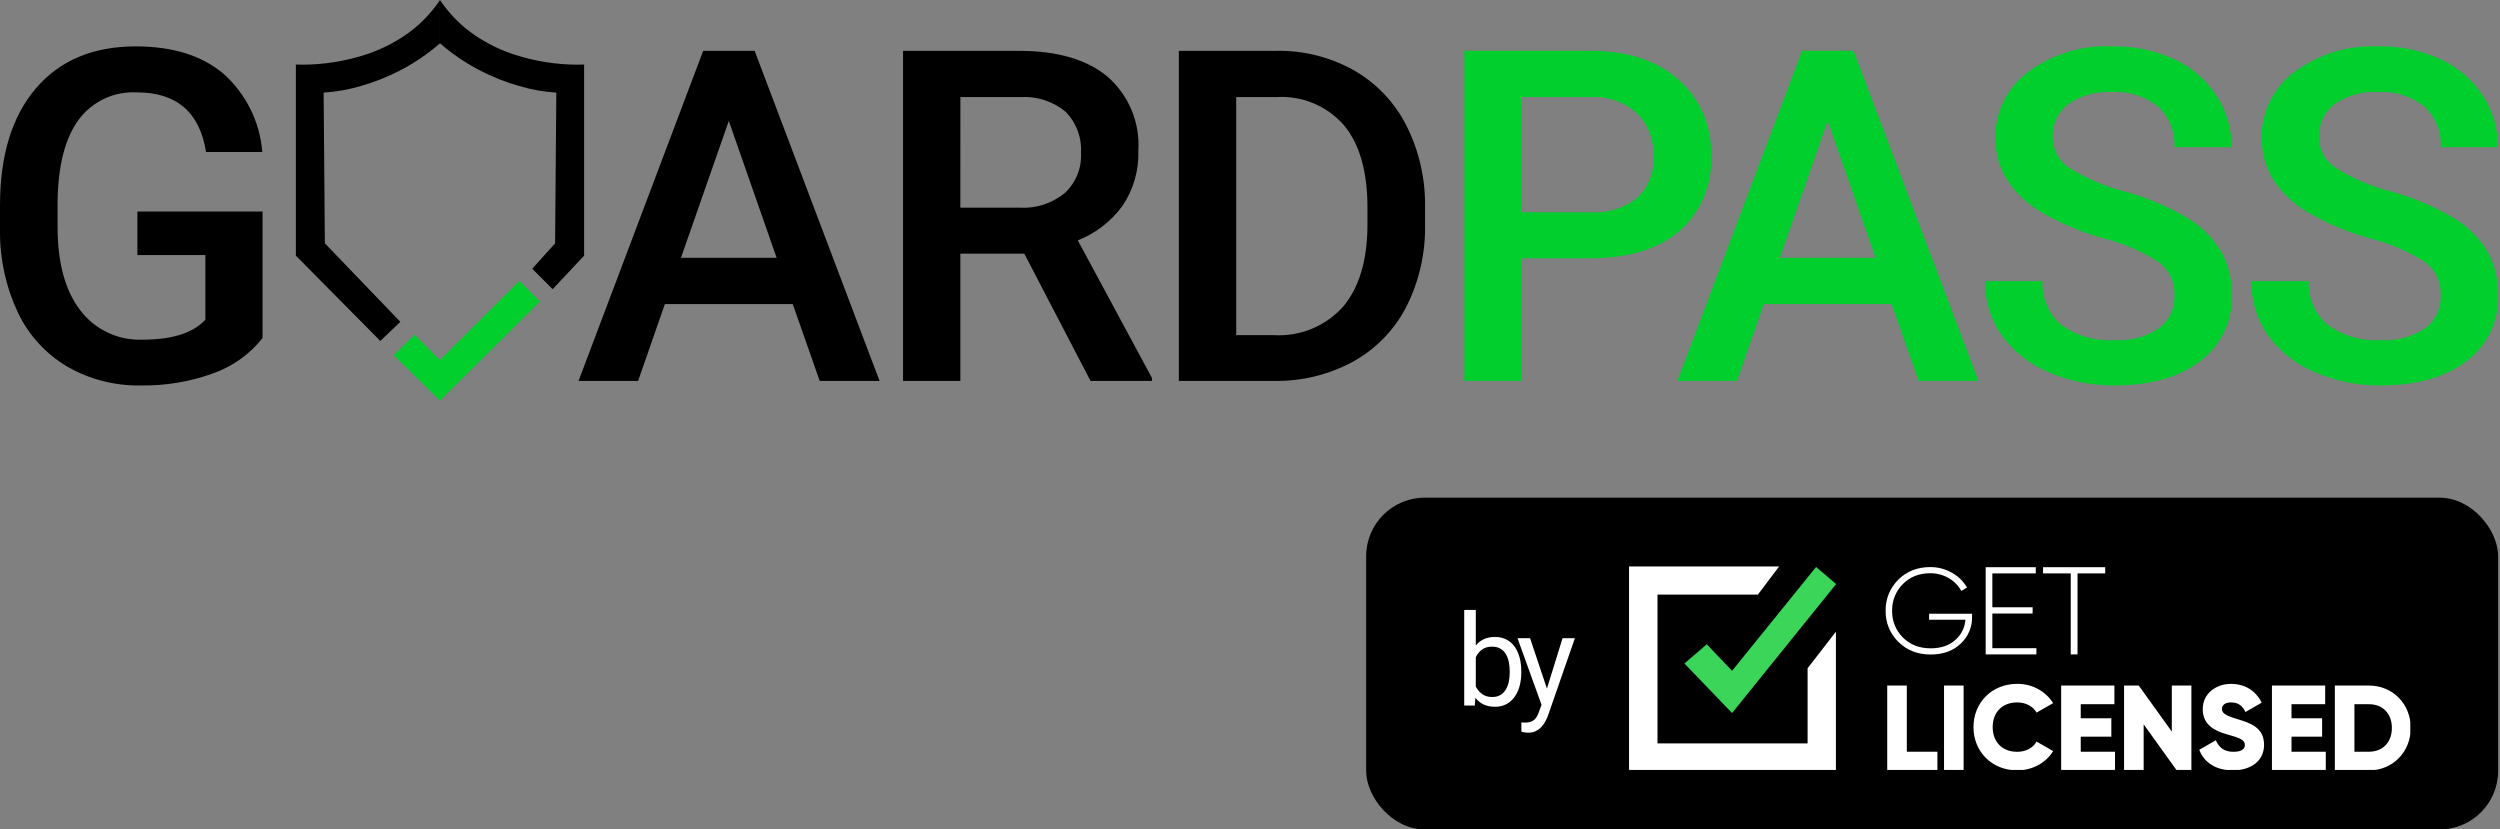 <svg width="645" height="214" viewBox="0 0 645 214" fill="none" xmlns="http://www.w3.org/2000/svg">
<rect x="0" y="0" width="645" height="214" fill="#808080" stroke="none"/>
<path d="M67.733 87.225C64.411 91.416 59.969 94.58 54.923 96.35C48.962 98.502 42.66 99.552 36.324 99.448C29.684 99.578 23.134 97.9 17.373 94.596C11.849 91.332 7.421 86.499 4.652 80.711C1.54 74.12 -0.049 66.913 0.001 59.625V52.97C0.001 40.102 3.082 30.052 9.244 22.818C15.405 15.585 24.003 11.968 35.038 11.968C44.513 11.968 52.038 14.308 57.614 18.987C63.454 24.179 67.059 31.429 67.674 39.218H53.163C51.526 28.963 45.58 23.835 35.328 23.835C32.41 23.67 29.497 24.239 26.855 25.491C24.214 26.743 21.928 28.638 20.208 31.001C16.756 35.778 14.973 42.788 14.858 52.031V58.582C14.858 67.785 16.797 74.931 20.677 80.019C22.552 82.505 25.005 84.497 27.823 85.824C30.641 87.15 33.739 87.771 36.851 87.632C44.416 87.632 49.797 85.916 52.993 82.484V65.814H35.448V54.583H67.733V87.225Z" fill="black"/>
<path d="M204.526 78.449H171.536L164.633 98.278H149.263L181.42 13.116H194.698L226.926 98.278H211.487L204.526 78.449ZM175.689 66.518H200.373L188.03 31.197L175.689 66.518ZM264.277 65.454H247.772V98.278H232.985V13.116H262.93C272.756 13.116 280.34 15.32 285.682 19.726C288.399 22.083 290.535 25.035 291.925 28.352C293.315 31.669 293.92 35.263 293.694 38.852C293.874 43.936 292.43 48.945 289.571 53.153C286.649 57.129 282.665 60.2 278.076 62.014L297.208 97.517V98.278H281.356L264.277 65.454ZM247.772 53.581H262.98C267.215 53.843 271.394 52.505 274.688 49.83C276.105 48.522 277.217 46.917 277.945 45.131C278.673 43.345 279 41.42 278.902 39.494C279.023 37.556 278.739 35.614 278.07 33.792C277.4 31.969 276.359 30.306 275.012 28.907C271.778 26.182 267.623 24.801 263.401 25.047H247.783L247.772 53.581ZM304.142 98.278V13.116H329.293C336.299 12.984 343.214 14.721 349.327 18.148C355.137 21.48 359.845 26.441 362.868 32.418C366.158 38.983 367.802 46.25 367.66 53.592V57.851C367.819 65.238 366.162 72.55 362.834 79.147C359.757 85.124 354.972 90.05 349.087 93.3C342.819 96.697 335.777 98.412 328.649 98.278H304.142ZM318.94 25.047V86.465H328.59C331.924 86.672 335.263 86.125 338.357 84.864C341.451 83.603 344.22 81.661 346.46 79.181C350.613 74.326 352.728 67.356 352.806 58.272V53.533C352.806 44.291 350.798 37.233 346.782 32.36C344.626 29.877 341.927 27.925 338.893 26.657C335.859 25.389 332.574 24.838 329.293 25.047H318.94Z" fill="black"/>
<path d="M392.601 66.631V98.274H377.803V13.112H410.383C419.897 13.112 427.451 15.589 433.047 20.542C435.813 22.992 438.001 26.026 439.453 29.425C440.904 32.824 441.583 36.502 441.44 40.195C441.638 43.853 441.001 47.508 439.578 50.883C438.154 54.258 435.981 57.265 433.222 59.675C427.744 64.316 420.072 66.636 410.207 66.636L392.601 66.631ZM392.601 54.759H410.383C414.722 55.056 419.017 53.727 422.431 51.032C423.863 49.653 424.976 47.978 425.694 46.124C426.411 44.27 426.715 42.282 426.583 40.299C426.68 38.273 426.357 36.248 425.635 34.353C424.912 32.457 423.806 30.732 422.386 29.284C419.233 26.402 415.071 24.878 410.803 25.043H392.601V54.759ZM488.033 78.45H455.043L448.14 98.274H432.767L464.929 13.112H478.207L510.433 98.274H494.994L488.033 78.45ZM459.195 66.514H483.877L471.536 31.192L459.195 66.514ZM561.003 76.339C561.091 74.685 560.778 73.034 560.09 71.527C559.403 70.02 558.362 68.701 557.055 67.683C552.676 64.869 547.865 62.794 542.813 61.541C537.079 59.959 531.574 57.638 526.437 54.639C518.676 49.764 514.796 43.408 514.796 35.571C514.751 32.281 515.489 29.027 516.948 26.078C518.407 23.129 520.546 20.569 523.189 18.609C529.47 13.949 537.165 11.598 544.978 11.954C550.439 11.855 555.854 12.974 560.83 15.228C565.278 17.246 569.069 20.474 571.768 24.545C574.402 28.523 575.787 33.198 575.745 37.97H561.003C561.107 36.029 560.786 34.09 560.063 32.287C559.34 30.483 558.231 28.86 556.815 27.529C553.443 24.817 549.174 23.471 544.855 23.757C540.862 23.513 536.9 24.604 533.595 26.858C532.28 27.873 531.229 29.189 530.532 30.696C529.835 32.203 529.511 33.856 529.589 35.515C529.602 37.075 530.005 38.607 530.762 39.971C531.519 41.334 532.605 42.487 533.922 43.323C538.333 46.083 543.148 48.135 548.193 49.406C553.791 50.932 559.162 53.194 564.165 56.132C567.778 58.246 570.812 61.22 572.998 64.789C574.932 68.288 575.901 72.239 575.806 76.236C575.914 79.507 575.229 82.756 573.808 85.705C572.387 88.654 570.273 91.215 567.647 93.168C562.201 97.351 554.819 99.443 545.502 99.443C539.661 99.508 533.871 98.343 528.511 96.022C523.709 94.029 519.543 90.762 516.463 86.575C513.57 82.474 512.064 77.556 512.163 72.538H526.961C526.843 74.652 527.214 76.766 528.045 78.713C528.876 80.661 530.145 82.391 531.753 83.769C535.729 86.663 540.595 88.071 545.502 87.746C549.615 88.044 553.708 86.941 557.114 84.615C558.367 83.639 559.373 82.381 560.049 80.943C560.725 79.505 561.051 77.928 561.003 76.339ZM629.703 76.339C629.792 74.686 629.479 73.035 628.793 71.528C628.107 70.021 627.066 68.701 625.761 67.683C621.382 64.869 616.571 62.794 611.519 61.541C605.787 59.958 600.284 57.638 595.148 54.639C587.387 49.764 583.507 43.408 583.507 35.571C583.462 32.281 584.199 29.027 585.659 26.078C587.118 23.129 589.257 20.569 591.9 18.609C598.181 13.949 605.876 11.598 613.689 11.954C619.15 11.855 624.565 12.974 629.541 15.228C633.989 17.246 637.78 20.474 640.479 24.545C643.113 28.523 644.498 33.198 644.456 37.97H629.703C629.808 36.03 629.488 34.091 628.766 32.287C628.043 30.484 626.936 28.86 625.521 27.529C622.148 24.817 617.879 23.471 613.561 23.757C609.567 23.513 605.606 24.604 602.301 26.858C600.986 27.873 599.935 29.189 599.238 30.696C598.54 32.203 598.217 33.856 598.294 35.515C598.307 37.075 598.709 38.606 599.465 39.97C600.221 41.334 601.307 42.486 602.623 43.323C607.033 46.083 611.848 48.135 616.894 49.406C622.491 50.932 627.862 53.194 632.865 56.132C636.478 58.246 639.512 61.22 641.698 64.789C643.632 68.288 644.602 72.239 644.506 76.236C644.615 79.507 643.929 82.756 642.508 85.705C641.087 88.654 638.974 91.215 636.347 93.168C630.904 97.351 623.523 99.443 614.202 99.443C608.361 99.508 602.572 98.343 597.211 96.022C592.409 94.029 588.244 90.762 585.163 86.575C582.27 82.474 580.764 77.556 580.864 72.538H595.662C595.543 74.652 595.914 76.766 596.745 78.713C597.576 80.661 598.845 82.391 600.453 83.769C604.429 86.663 609.293 88.07 614.2 87.746C618.314 88.045 622.408 86.942 625.814 84.615C627.068 83.639 628.073 82.381 628.749 80.943C629.425 79.505 629.752 77.928 629.703 76.339Z" fill="#00CF2E"/>
<path d="M98.118 87.962L76.335 65.956V16.64C76.335 16.64 76.969 16.685 78.09 16.685C83.549 16.667 88.973 15.807 94.171 14.138C97.829 12.964 101.302 11.276 104.486 9.125C108.056 6.695 111.123 3.596 113.515 0V11.18C110.263 14.003 106.677 16.417 102.838 18.368C99.749 19.938 96.517 21.208 93.186 22.161C90.032 23.105 86.781 23.686 83.496 23.894L83.813 62.775L103.288 83.035L98.118 87.962ZM142.573 74.602L137.321 69.334L143.215 62.777L143.532 23.897C140.249 23.687 137 23.106 133.847 22.164C130.517 21.21 127.286 19.939 124.198 18.368C120.359 16.417 116.773 14.003 113.521 11.18V0C115.914 3.596 118.981 6.695 122.553 9.125C125.736 11.276 129.209 12.964 132.868 14.138C138.065 15.807 143.488 16.666 148.946 16.685C150.048 16.685 150.695 16.64 150.7 16.64V65.956L142.584 74.602H142.573Z" fill="black"/>
<path d="M101.581 91.631L106.974 86.365L113.49 92.9L133.988 72.478L139.293 77.785L113.498 103.38L101.581 91.631Z" fill="#00CF2E"/>
<rect x="352.47" y="128.4" width="292.047" height="85.6" rx="15.106" fill="black"/>
<path d="M377.77 157.365H380.756V178.655L380.499 182.026H377.77V157.365ZM392.492 173.196V173.533C392.492 174.796 392.342 175.968 392.043 177.049C391.743 178.12 391.304 179.051 390.726 179.843C390.148 180.635 389.442 181.25 388.607 181.689C387.772 182.128 386.814 182.347 385.733 182.347C384.631 182.347 383.662 182.16 382.827 181.786C382.003 181.4 381.307 180.849 380.74 180.132C380.173 179.415 379.718 178.548 379.375 177.531C379.043 176.514 378.813 175.369 378.685 174.095V172.618C378.813 171.334 379.043 170.183 379.375 169.166C379.718 168.149 380.173 167.282 380.74 166.565C381.307 165.837 382.003 165.286 382.827 164.911C383.651 164.526 384.609 164.333 385.701 164.333C386.793 164.333 387.761 164.547 388.607 164.976C389.453 165.393 390.159 165.992 390.726 166.774C391.304 167.555 391.743 168.492 392.043 169.583C392.342 170.665 392.492 171.869 392.492 173.196ZM389.506 173.533V173.196C389.506 172.329 389.426 171.515 389.265 170.756C389.105 169.985 388.848 169.311 388.495 168.733C388.141 168.144 387.676 167.684 387.098 167.352C386.52 167.009 385.808 166.838 384.962 166.838C384.213 166.838 383.56 166.966 383.004 167.223C382.458 167.48 381.992 167.828 381.607 168.267C381.221 168.695 380.906 169.187 380.66 169.744C380.424 170.29 380.247 170.857 380.13 171.446V175.315C380.301 176.064 380.579 176.787 380.965 177.483C381.361 178.168 381.885 178.73 382.538 179.169C383.202 179.607 384.02 179.827 384.994 179.827C385.797 179.827 386.482 179.666 387.05 179.345C387.628 179.013 388.093 178.558 388.446 177.98C388.81 177.402 389.078 176.733 389.249 175.974C389.42 175.214 389.506 174.4 389.506 173.533ZM398.307 180.228L403.14 164.654H406.319L399.351 184.708C399.19 185.136 398.976 185.596 398.708 186.088C398.451 186.591 398.12 187.068 397.713 187.517C397.306 187.967 396.814 188.331 396.236 188.609C395.669 188.898 394.989 189.043 394.197 189.043C393.961 189.043 393.662 189.01 393.298 188.946C392.934 188.882 392.677 188.828 392.527 188.786L392.511 186.377C392.597 186.388 392.73 186.399 392.912 186.409C393.105 186.431 393.239 186.442 393.314 186.442C393.988 186.442 394.561 186.351 395.032 186.169C395.503 185.997 395.899 185.703 396.22 185.286C396.552 184.879 396.835 184.317 397.071 183.6L398.307 180.228ZM394.759 164.654L399.27 178.141L400.041 181.272L397.906 182.364L391.516 164.654H394.759Z" fill="white"/>
<g clip-path="url(#clip0_31_4889)">
<path d="M459.014 146.145L453.537 153.405H427.634V191.799H466.359V172.415L473.664 162.975V198.661H420.292V146.145H459.014Z" fill="white"/>
<path d="M440.339 166.228L446.872 173.067L468.55 146.279L473.721 150.684L446.872 183.964L434.583 171.186L440.339 166.228Z" fill="#3BD55A"/>
<path d="M508.789 158.336V159.177C508.816 160.466 508.568 161.745 508.062 162.932C507.556 164.119 506.803 165.188 505.853 166.068C503.895 167.934 501.316 168.867 498.116 168.866C494.748 168.866 491.969 167.779 489.78 165.604C488.71 164.56 487.866 163.31 487.302 161.931C486.737 160.553 486.463 159.075 486.495 157.588C486.462 156.103 486.733 154.627 487.292 153.25C487.851 151.872 488.686 150.62 489.748 149.571C491.917 147.396 494.664 146.309 497.991 146.309C499.944 146.291 501.868 146.788 503.564 147.747C505.204 148.651 506.564 149.98 507.498 151.591L506.016 152.465C505.266 151.073 504.131 149.92 502.743 149.143C501.302 148.31 499.66 147.878 497.991 147.893C495.128 147.893 492.775 148.825 490.932 150.689C490.027 151.595 489.316 152.672 488.841 153.856C488.366 155.04 488.137 156.307 488.168 157.58C488.137 158.855 488.368 160.123 488.846 161.308C489.324 162.492 490.039 163.569 490.948 164.472C492.803 166.337 495.193 167.269 498.118 167.269C500.707 167.269 502.802 166.571 504.402 165.175C505.179 164.513 505.816 163.706 506.277 162.799C506.738 161.893 507.013 160.905 507.086 159.893H497.706V158.336H508.789ZM514.026 167.227H525.39V168.834H512.305V146.341H525.23V147.942H514.026V156.682H524.415V158.288H514.026V167.227ZM543.144 146.341V147.942H536.002V168.828H534.249V147.942H527.106V146.341H543.144ZM491.959 193.939V176.876H486.906V198.752H499.853V193.939H491.959ZM501.559 176.876V198.752H506.611V176.876H501.559ZM520.423 198.747C524.386 198.747 527.854 196.815 529.712 193.783L525.442 191.332C524.514 192.987 522.625 193.968 520.428 193.968C516.588 193.968 514.111 191.424 514.111 187.593C514.111 183.762 516.588 181.22 520.428 181.22C522.626 181.22 524.484 182.201 525.442 183.851L529.717 181.399C528.727 179.855 527.353 178.588 525.726 177.719C524.1 176.851 522.276 176.409 520.428 176.437C513.895 176.437 509.158 181.277 509.158 187.59C509.158 193.903 513.89 198.747 520.423 198.747ZM536.831 193.939V190.064H544.726V185.313H536.831V181.688H545.515V176.876H531.779V198.752H545.674V193.939H536.831ZM560.328 176.876V188.751L551.8 176.876H548.009V198.752H553.063V186.876L561.591 198.752H565.38V176.876H560.328ZM576.079 198.747C580.786 198.747 584.129 196.295 584.129 192.159C584.129 187.623 580.445 186.49 577.163 185.509C573.788 184.498 573.261 183.825 573.261 182.844C573.261 181.986 574.035 181.22 575.583 181.22C577.565 181.22 578.587 182.167 579.33 183.702L583.51 181.282C581.932 178.126 579.144 176.442 575.583 176.442C571.837 176.442 568.307 178.833 568.307 182.971C568.307 187.075 571.466 188.61 574.686 189.495C577.937 190.383 579.176 190.904 579.176 192.222C579.176 193.049 578.587 193.969 576.234 193.969C573.789 193.969 572.456 192.773 571.682 190.996L567.407 193.448C568.614 196.601 571.524 198.747 576.077 198.747H576.079ZM591.212 193.939V190.064H599.107V185.313H591.212V181.688H599.896V176.876H586.16V198.752H600.055V193.939H591.212ZM611.232 176.876H602.39V198.752H611.232C617.326 198.752 621.97 194.001 621.97 187.809C621.97 181.617 617.324 176.876 611.23 176.876H611.232ZM611.232 193.939H607.442V181.688H611.232C614.706 181.688 617.105 184.063 617.105 187.813C617.105 191.563 614.703 193.939 611.23 193.939H611.232Z" fill="white"/>
</g>
<defs>
<clipPath id="clip0_31_4889">
<rect width="201.672" height="52.61" fill="white" transform="translate(420.186 146.026)"/>
</clipPath>
</defs>
</svg>
